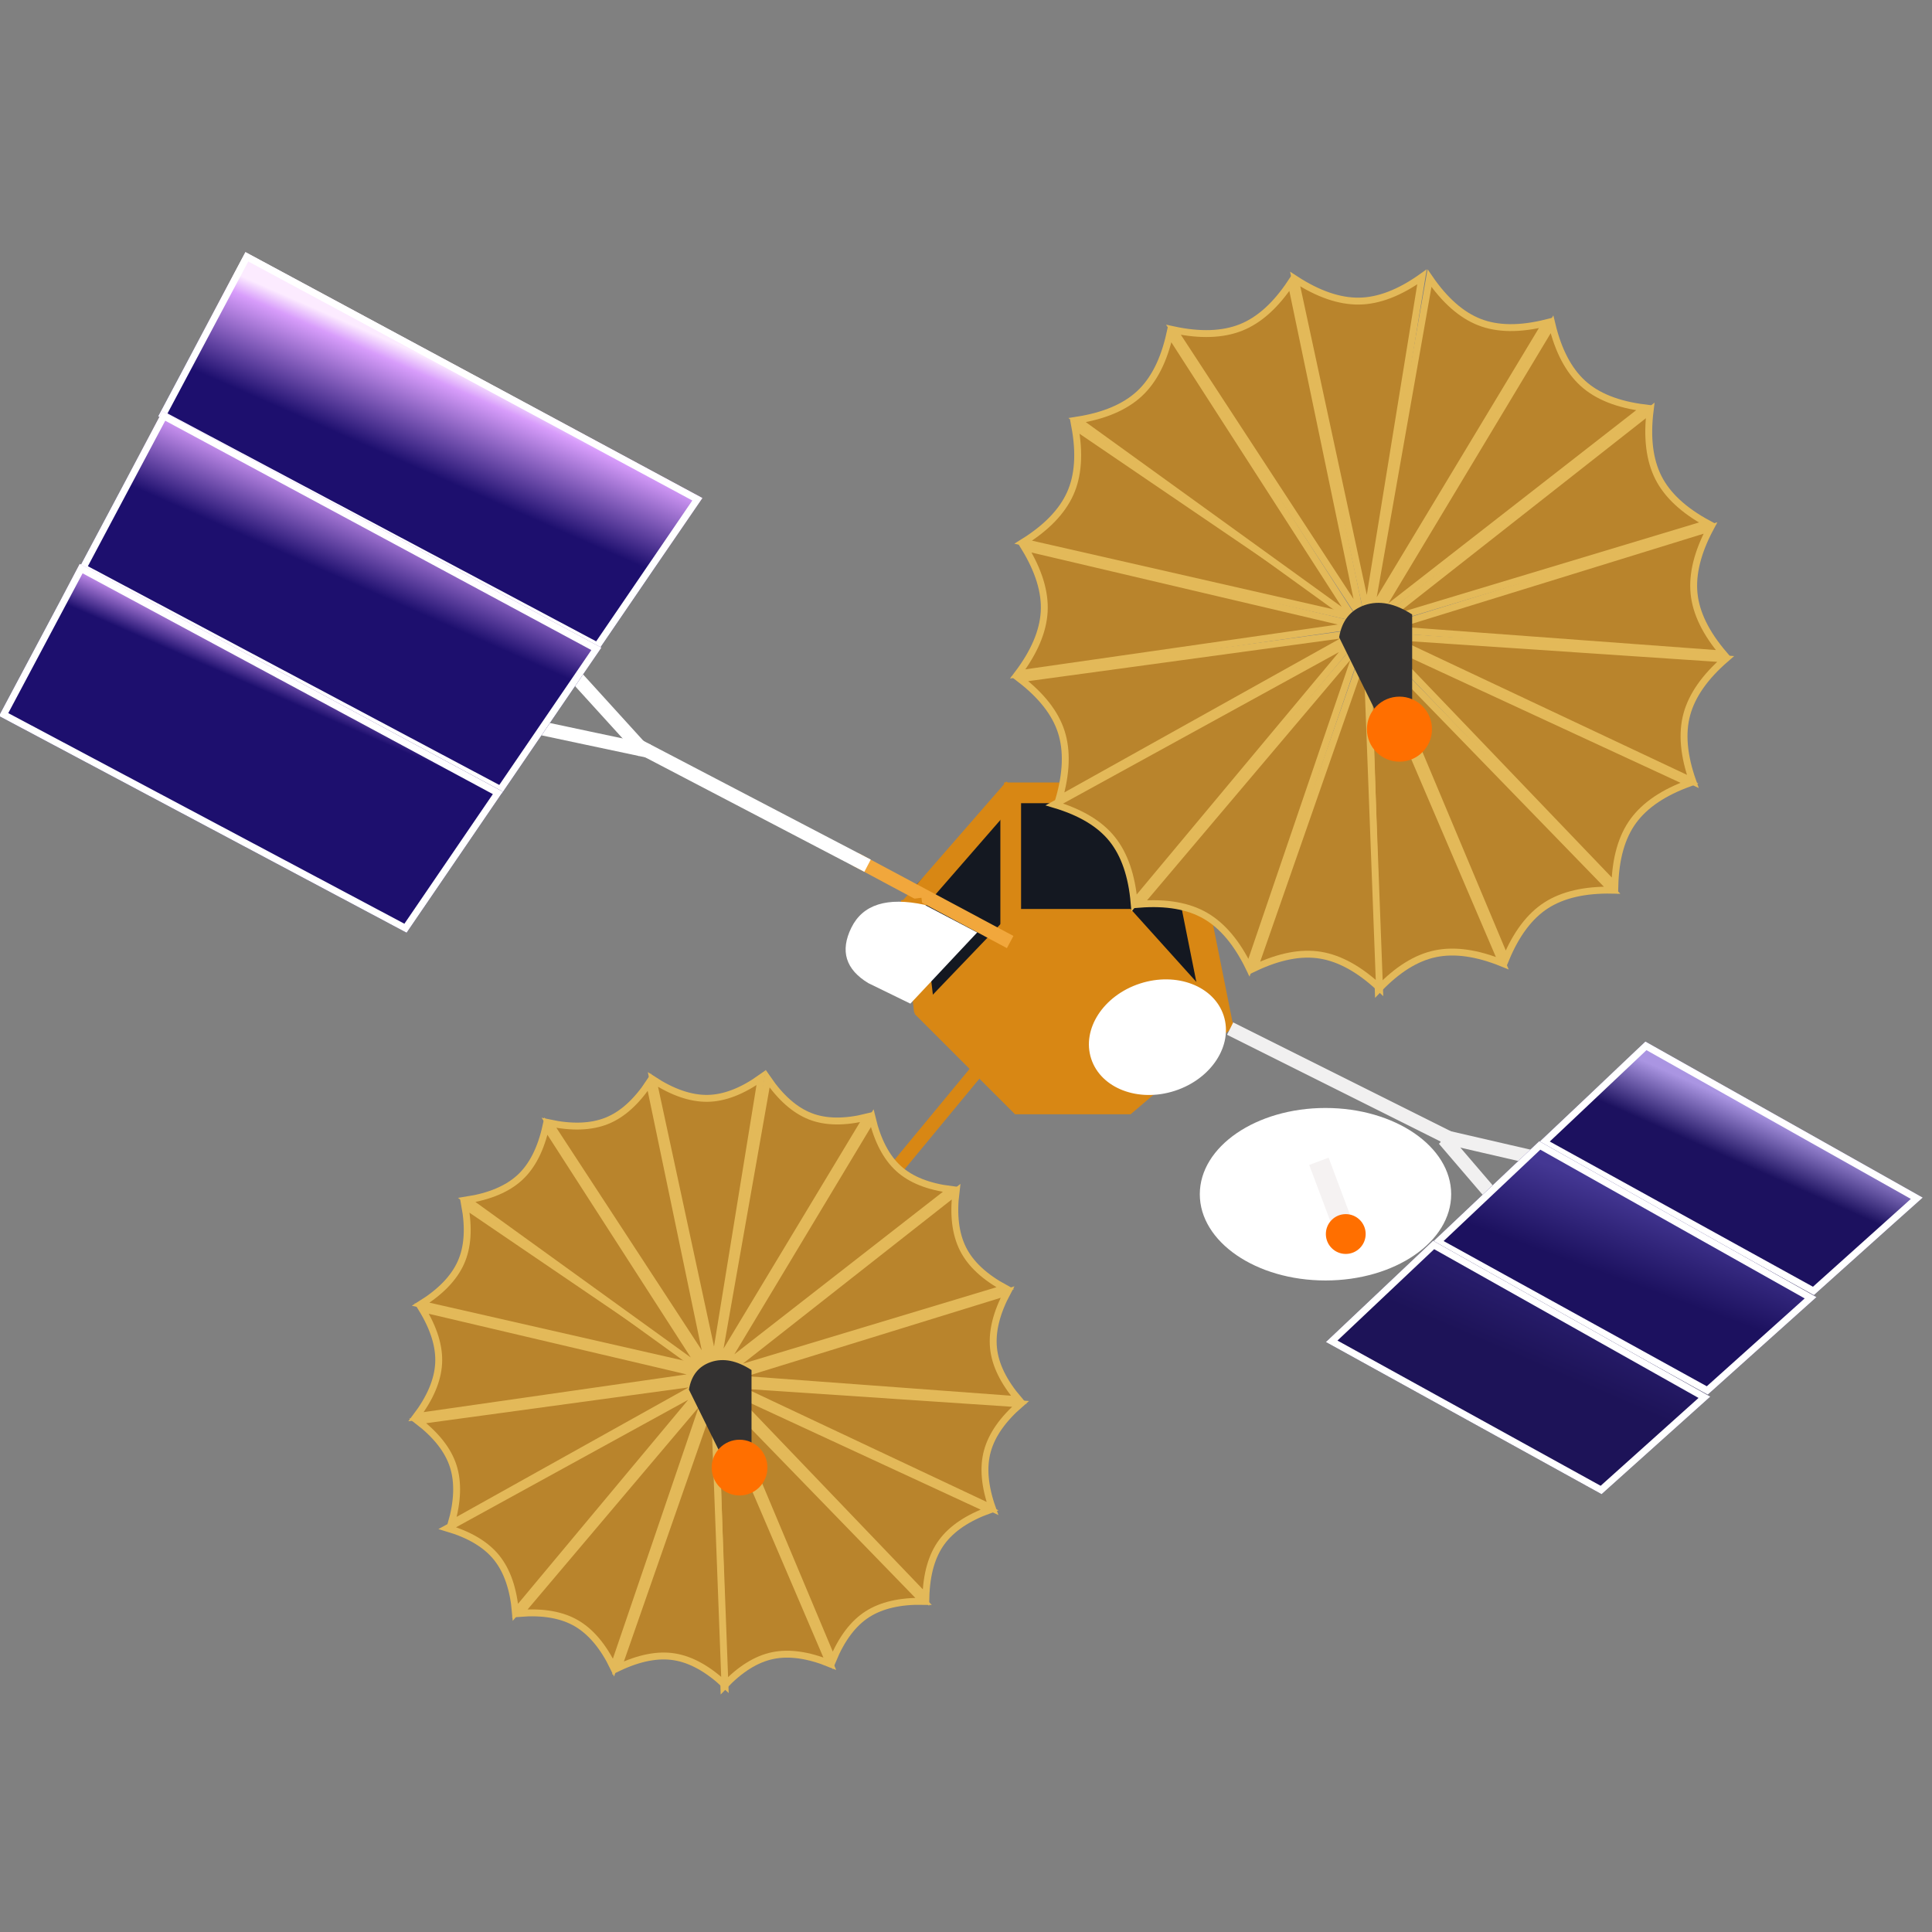 <?xml version="1.0" encoding="UTF-8" standalone="no"?>
<svg width="280px" height="280px" viewBox="0 0 280 280" version="1.1" xmlns="http://www.w3.org/2000/svg" xmlns:xlink="http://www.w3.org/1999/xlink">
    <rect x="0" y="0" width="280" height="280" fill="#808080" stroke="none"/>
    <!-- Generator: Sketch 45.1 (43504) - http://www.bohemiancoding.com/sketch -->
    <title>Group 12</title>
    <desc>Created with Sketch.</desc>
    <defs>
        <linearGradient x1="4.772%" y1="11.551%" x2="16.186%" y2="66.052%" id="linearGradient-1">
            <stop stop-color="#FCEBFF" offset="0%"></stop>
            <stop stop-color="#D89DFB" offset="16.551%"></stop>
            <stop stop-color="#1D0F6E" offset="100%"></stop>
        </linearGradient>
        <polygon id="path-2" points="25.001 27.613 100.198 27.995 97.26 54.557 25.001 54.557"></polygon>
        <linearGradient x1="2.526%" y1="0%" x2="11.286%" y2="43.031%" id="linearGradient-3">
            <stop stop-color="#D89DFB" offset="0%"></stop>
            <stop stop-color="#1D0F6E" offset="100%"></stop>
        </linearGradient>
        <polygon id="path-4" points="13.387 50.059 85.633 50.426 82.81 75.946 13.387 75.946"></polygon>
        <linearGradient x1="2.526%" y1="0%" x2="7.48%" y2="23.105%" id="linearGradient-5">
            <stop stop-color="#D89DFB" offset="0%"></stop>
            <stop stop-color="#1D0F6E" offset="100%"></stop>
        </linearGradient>
        <polygon id="path-6" points="1.782 71.617 71.419 71.97 68.698 96.569 1.782 96.569"></polygon>
        <linearGradient x1="16.318%" y1="16.706%" x2="26.303%" y2="50%" id="linearGradient-7">
            <stop stop-color="#AA95E2" offset="0%"></stop>
            <stop stop-color="#1C115F" offset="100%"></stop>
        </linearGradient>
        <polygon id="path-8" points="38.469 13.815 84.546 12.5 78.322 32.732 32.71 34.412 34.959 26.368"></polygon>
        <linearGradient x1="16.318%" y1="16.706%" x2="37.505%" y2="62.79%" id="linearGradient-9">
            <stop stop-color="#443793" offset="0%"></stop>
            <stop stop-color="#1C115F" offset="100%"></stop>
        </linearGradient>
        <polygon id="path-10" points="23.084 28.239 69.161 26.923 62.938 47.155 17.325 48.835 19.574 40.791"></polygon>
        <linearGradient x1="16.318%" y1="16.706%" x2="27.013%" y2="50%" id="linearGradient-11">
            <stop stop-color="#271C6A" offset="0%"></stop>
            <stop stop-color="#1D1358" offset="100%"></stop>
        </linearGradient>
        <polygon id="path-12" points="7.7 42.662 53.776 41.346 47.553 61.578 1.941 63.258 4.19 55.215"></polygon>
    </defs>
    <g id="Page-1" stroke="none" stroke-width="1" fill="none" fill-rule="evenodd">
        <g id="Group-12" transform="translate(-54, 0)">
            <g id="Group-2">
                <polygon id="Path-4" fill="#141821" points="187.611 147.105 185.577 129.461 200.346 114.423 224.635 115.46 232.243 148.866"></polygon>
                <path d="M230.288,146.635 L226.442,127.404" id="Line-8" stroke="#D88714" stroke-width="4" stroke-linecap="square"></path>
                <polygon id="Path-3" fill="#D88714" points="186.538 146.93 201.106 131.731 217.851 131.731 233.027 148.573 217.851 161.492 201.106 161.492"></polygon>
                <path d="M200.481,116.827 L200.481,134.135" id="Line-7" stroke="#D88714" stroke-width="3" stroke-linecap="square"></path>
                <path d="M187.019,130.288 L200,115.385" id="Line-6" stroke="#D88714" stroke-width="3" stroke-linecap="square"></path>
                <ellipse id="Oval" fill="#FFFFFF" transform="translate(221.743, 150.316) rotate(-18) translate(-221.743, -150.316) " cx="221.743" cy="150.316" rx="10.096" ry="8.173"></ellipse>
            </g>
            <g id="Group" transform="translate(130.769, 97.115)" stroke-width="2" stroke-linecap="square">
                <path d="M48.077,27.885 L68.75,38.942" id="Line-4" stroke="#F1A73C"></path>
                <path d="M15.865,11.058 L48.077,27.885" id="Line-3" stroke="#FFFFFF"></path>
                <path d="M0.481,8.173 L16.346,11.538" id="Line-2" stroke="#FFFFFF"></path>
                <path d="M6.25,0.481 L15.865,11.058" id="Line" stroke="#FFFFFF"></path>
            </g>
            <g id="Group-3" transform="translate(190.385, 25)"></g>
            <g id="Group-11" transform="translate(53.846, 25)">
                <g id="Rectangle" transform="translate(62.599, 41.085) rotate(28) translate(-62.599, -41.085) ">
                    <use fill="url(#linearGradient-1)" fill-rule="evenodd" xlink:href="#path-2"></use>
                    <path stroke="#FFFFFF" stroke-width="1" d="M25.501,28.116 L25.501,54.057 L96.812,54.057 L99.64,28.492 L25.501,28.116 Z"></path>
                </g>
                <g id="Rectangle" transform="translate(49.51, 63.002) rotate(28) translate(-49.51, -63.002) ">
                    <use fill="url(#linearGradient-3)" fill-rule="evenodd" xlink:href="#path-4"></use>
                    <path stroke="#FFFFFF" stroke-width="1" d="M13.887,50.562 L13.887,75.446 L82.362,75.446 L85.075,50.923 L13.887,50.562 Z"></path>
                </g>
                <g id="Rectangle" transform="translate(36.6, 84.093) rotate(28) translate(-36.6, -84.093) ">
                    <use fill="url(#linearGradient-5)" fill-rule="evenodd" xlink:href="#path-6"></use>
                    <path stroke="#FFFFFF" stroke-width="1" d="M2.282,72.119 L2.282,96.069 L68.25,96.069 L70.861,72.467 L2.282,72.119 Z"></path>
                </g>
                <path d="" id="Path-2" stroke="#979797"></path>
                <path d="M134.135,121.635 L132.212,105.288 L134.135,121.635 Z M145.673,89.904 L170.673,89.904 L145.673,89.904 Z" id="Line-5" stroke="#D88714" stroke-width="3" stroke-linecap="square"></path>
                <path d="M140.865,131.25 L122.596,153.365" id="Line-12" stroke="#D88714" stroke-width="2" stroke-linecap="square"></path>
                <g id="Group-9" transform="translate(189.899, 15.317)" stroke="#E3B959" fill="#B9842C">
                    <path d="M8.115,1.626 L17.563,50.265 L26.201,1.626 C22.978,3.875 19.963,4.992 17.158,4.974 C14.353,4.957 11.339,3.841 8.115,1.626 Z" id="Path-5" transform="translate(17.158, 25.945) rotate(21) translate(-17.158, -25.945) "></path>
                    <path d="M16.582,6.503 L26.03,55.142 L34.669,6.503 C31.445,8.752 28.43,9.869 25.625,9.851 C22.82,9.834 19.806,8.718 16.582,6.503 Z" id="Path-5" transform="translate(25.625, 30.822) rotate(42) translate(-25.625, -30.822) "></path>
                </g>
                <g id="Group-9" transform="translate(226.424, 69.575) rotate(63) translate(-226.424, -69.575) translate(200.944, 41.21)" stroke="#E3B959" fill="#B9842C">
                    <path d="M0.068,0.962 L9.666,49.601 L18.441,0.962 C15.166,3.211 12.104,4.328 9.255,4.31 C6.405,4.293 3.343,3.177 0.068,0.962 Z" id="Path-5"></path>
                    <path d="M9.881,2.587 L19.479,51.226 L28.255,2.587 C24.98,4.837 21.918,5.953 19.068,5.936 C16.219,5.919 13.156,4.802 9.881,2.587 Z" id="Path-5" transform="translate(19.068, 26.907) rotate(21) translate(-19.068, -26.907) "></path>
                    <path d="M18.483,7.464 L28.081,56.103 L36.857,7.464 C33.582,9.714 30.52,10.83 27.67,10.813 C24.82,10.796 21.758,9.679 18.483,7.464 Z" id="Path-5" transform="translate(27.67, 31.784) rotate(42) translate(-27.67, -31.784) "></path>
                </g>
                <g id="Group-9" transform="translate(207.882, 92.947) rotate(126) translate(-207.882, -92.947) translate(182.401, 64.582)" stroke="#E3B959" fill="#B9842C">
                    <path d="M0.068,0.962 L9.666,49.601 L18.441,0.962 C15.166,3.211 12.104,4.328 9.255,4.31 C6.405,4.293 3.343,3.177 0.068,0.962 Z" id="Path-5"></path>
                    <path d="M9.881,2.587 L19.479,51.226 L28.255,2.587 C24.98,4.837 21.918,5.953 19.068,5.936 C16.219,5.919 13.156,4.802 9.881,2.587 Z" id="Path-5" transform="translate(19.068, 26.907) rotate(21) translate(-19.068, -26.907) "></path>
                    <path d="M18.483,7.464 L28.081,56.103 L36.857,7.464 C33.582,9.714 30.52,10.83 27.67,10.813 C24.82,10.796 21.758,9.679 18.483,7.464 Z" id="Path-5" transform="translate(27.67, 31.784) rotate(42) translate(-27.67, -31.784) "></path>
                </g>
                <g id="Group-9" transform="translate(179.268, 87.138) rotate(189) translate(-179.268, -87.138) translate(153.787, 58.773)" stroke="#E3B959" fill="#B9842C">
                    <path d="M0.068,0.962 L9.666,49.601 L18.441,0.962 C15.166,3.211 12.104,4.328 9.255,4.31 C6.405,4.293 3.343,3.177 0.068,0.962 Z" id="Path-5"></path>
                    <path d="M9.881,2.587 L19.479,51.226 L28.255,2.587 C24.98,4.837 21.918,5.953 19.068,5.936 C16.219,5.919 13.156,4.802 9.881,2.587 Z" id="Path-5" transform="translate(19.068, 26.907) rotate(21) translate(-19.068, -26.907) "></path>
                    <path d="M18.483,7.464 L28.081,56.103 L36.857,7.464 C33.582,9.714 30.52,10.83 27.67,10.813 C24.82,10.796 21.758,9.679 18.483,7.464 Z" id="Path-5" transform="translate(27.67, 31.784) rotate(42) translate(-27.67, -31.784) "></path>
                </g>
                <g id="Group-9" transform="translate(171.832, 58.217) rotate(252) translate(-171.832, -58.217) translate(146.351, 29.852)" stroke="#E3B959" fill="#B9842C">
                    <path d="M0.068,0.962 L9.666,49.601 L18.441,0.962 C15.166,3.211 12.104,4.328 9.255,4.31 C6.405,4.293 3.343,3.177 0.068,0.962 Z" id="Path-5"></path>
                    <path d="M9.881,2.587 L19.479,51.226 L28.255,2.587 C24.98,4.837 21.918,5.953 19.068,5.936 C16.219,5.919 13.156,4.802 9.881,2.587 Z" id="Path-5" transform="translate(19.068, 26.907) rotate(21) translate(-19.068, -26.907) "></path>
                    <path d="M18.483,7.464 L28.081,56.103 L36.857,7.464 C33.582,9.714 30.52,10.83 27.67,10.813 C24.82,10.796 21.758,9.679 18.483,7.464 Z" id="Path-5" transform="translate(27.67, 31.784) rotate(42) translate(-27.67, -31.784) "></path>
                </g>
                <g id="Group-9" transform="translate(193.648, 38.713) rotate(317) translate(-193.648, -38.713) translate(168.167, 10.347)" stroke="#E3B959" fill="#B9842C">
                    <path d="M0.068,0.806 L9.666,49.445 L18.441,0.806 C15.166,3.056 12.104,4.172 9.255,4.155 C6.405,4.138 3.343,3.022 0.068,0.806 Z" id="Path-5"></path>
                    <path d="M9.881,2.432 L19.479,51.071 L28.255,2.432 C24.98,4.681 21.918,5.798 19.068,5.781 C16.219,5.763 13.156,4.647 9.881,2.432 Z" id="Path-5" transform="translate(19.068, 26.751) rotate(21) translate(-19.068, -26.751) "></path>
                    <path d="M18.483,7.309 L28.081,55.948 L36.857,7.309 C33.582,9.558 30.52,10.675 27.67,10.658 C24.82,10.64 21.758,9.524 18.483,7.309 Z" id="Path-5" transform="translate(27.67, 31.628) rotate(42) translate(-27.67, -31.628) "></path>
                </g>
                <g id="Group-3" transform="translate(50.962, 118.269)" stroke="#E3B959" fill="#B9842C">
                    <g id="Group-9" transform="translate(45.561, 13.078)">
                        <path d="M6.929,1.388 L14.995,42.918 L22.372,1.388 C19.619,3.309 17.045,4.262 14.65,4.247 C12.255,4.233 9.681,3.28 6.929,1.388 Z" id="Path-5" transform="translate(14.65, 22.153) rotate(21) translate(-14.65, -22.153) "></path>
                        <path d="M14.158,5.552 L22.225,47.082 L29.601,5.552 C26.849,7.473 24.275,8.426 21.88,8.411 C19.485,8.397 16.911,7.444 14.158,5.552 Z" id="Path-5" transform="translate(21.88, 26.317) rotate(42) translate(-21.88, -26.317) "></path>
                    </g>
                    <g id="Group-9" transform="translate(77.071, 59.643) rotate(63) translate(-77.071, -59.643) translate(54.956, 35.605)">
                        <path d="M0.058,0.821 L8.253,42.351 L15.746,0.821 C12.95,2.742 10.335,3.695 7.902,3.68 C5.469,3.666 2.854,2.713 0.058,0.821 Z" id="Path-5"></path>
                        <path d="M8.437,2.209 L16.632,43.739 L24.125,2.209 C21.329,4.13 18.714,5.083 16.281,5.068 C13.848,5.054 11.233,4.101 8.437,2.209 Z" id="Path-5" transform="translate(16.281, 22.974) rotate(21) translate(-16.281, -22.974) "></path>
                        <path d="M15.781,6.373 L23.976,47.903 L31.47,6.373 C28.673,8.294 26.059,9.247 23.626,9.232 C21.192,9.218 18.578,8.265 15.781,6.373 Z" id="Path-5" transform="translate(23.626, 27.138) rotate(42) translate(-23.626, -27.138) "></path>
                    </g>
                    <g id="Group-9" transform="translate(60.85, 79.758) rotate(126) translate(-60.85, -79.758) translate(38.735, 55.719)">
                        <path d="M0.058,0.821 L8.253,42.351 L15.746,0.821 C12.95,2.742 10.335,3.695 7.902,3.68 C5.469,3.666 2.854,2.713 0.058,0.821 Z" id="Path-5"></path>
                        <path d="M8.437,2.209 L16.632,43.739 L24.125,2.209 C21.329,4.13 18.714,5.083 16.281,5.068 C13.848,5.054 11.233,4.101 8.437,2.209 Z" id="Path-5" transform="translate(16.281, 22.974) rotate(21) translate(-16.281, -22.974) "></path>
                        <path d="M15.781,6.373 L23.976,47.903 L31.47,6.373 C28.673,8.294 26.059,9.247 23.626,9.232 C21.192,9.218 18.578,8.265 15.781,6.373 Z" id="Path-5" transform="translate(23.626, 27.138) rotate(42) translate(-23.626, -27.138) "></path>
                    </g>
                    <g id="Group-9" transform="translate(36.101, 74.524) rotate(189) translate(-36.101, -74.524) translate(13.985, 50.485)">
                        <path d="M0.058,0.821 L8.253,42.351 L15.746,0.821 C12.95,2.742 10.335,3.695 7.902,3.68 C5.469,3.666 2.854,2.713 0.058,0.821 Z" id="Path-5"></path>
                        <path d="M8.437,2.209 L16.632,43.739 L24.125,2.209 C21.329,4.13 18.714,5.083 16.281,5.068 C13.848,5.054 11.233,4.101 8.437,2.209 Z" id="Path-5" transform="translate(16.281, 22.974) rotate(21) translate(-16.281, -22.974) "></path>
                        <path d="M15.781,6.373 L23.976,47.903 L31.47,6.373 C28.673,8.294 26.059,9.247 23.626,9.232 C21.192,9.218 18.578,8.265 15.781,6.373 Z" id="Path-5" transform="translate(23.626, 27.138) rotate(42) translate(-23.626, -27.138) "></path>
                    </g>
                    <g id="Group-9" transform="translate(29.852, 49.422) rotate(252) translate(-29.852, -49.422) translate(7.736, 25.383)">
                        <path d="M0.058,0.821 L8.253,42.351 L15.746,0.821 C12.95,2.742 10.335,3.695 7.902,3.68 C5.469,3.666 2.854,2.713 0.058,0.821 Z" id="Path-5"></path>
                        <path d="M8.437,2.209 L16.632,43.739 L24.125,2.209 C21.329,4.13 18.714,5.083 16.281,5.068 C13.848,5.054 11.233,4.101 8.437,2.209 Z" id="Path-5" transform="translate(16.281, 22.974) rotate(21) translate(-16.281, -22.974) "></path>
                        <path d="M15.781,6.373 L23.976,47.903 L31.47,6.373 C28.673,8.294 26.059,9.247 23.626,9.232 C21.192,9.218 18.578,8.265 15.781,6.373 Z" id="Path-5" transform="translate(23.626, 27.138) rotate(42) translate(-23.626, -27.138) "></path>
                    </g>
                    <g id="Group-9" transform="translate(48.901, 32.677) rotate(317) translate(-48.901, -32.677) translate(26.786, 8.638)">
                        <path d="M0.058,0.688 L8.253,42.218 L15.746,0.688 C12.95,2.609 10.335,3.562 7.902,3.548 C5.469,3.533 2.854,2.58 0.058,0.688 Z" id="Path-5"></path>
                        <path d="M8.437,2.076 L16.632,43.606 L24.125,2.076 C21.329,3.997 18.714,4.95 16.281,4.936 C13.848,4.921 11.233,3.968 8.437,2.076 Z" id="Path-5" transform="translate(16.281, 22.841) rotate(21) translate(-16.281, -22.841) "></path>
                        <path d="M15.781,6.24 L23.976,47.77 L31.47,6.24 C28.673,8.161 26.059,9.114 23.626,9.1 C21.192,9.085 18.578,8.132 15.781,6.24 Z" id="Path-5" transform="translate(23.626, 27.005) rotate(42) translate(-23.626, -27.005) "></path>
                    </g>
                </g>
                <g id="Group-4" transform="translate(178.846, 124.038)"></g>
                <g id="Group-10" transform="translate(100, 61.538)">
                    <ellipse id="Oval-2" fill="#FFFFFF" cx="92.254" cy="86.538" rx="18.215" ry="12.5"></ellipse>
                    <path d="M79.327,62.981 L110.096,78.365" id="Line-9" stroke="#F1F0F0" stroke-width="2" stroke-linecap="square"></path>
                    <path d="M110.096,79.327 L115.865,86.058" id="Line-10" stroke="#F1F0F0" stroke-width="2" stroke-linecap="square"></path>
                    <path d="M110.096,78.365 L122.596,81.25" id="Line-11" stroke="#F1F0F0" stroke-width="2" stroke-linecap="square"></path>
                    <g id="Group-5" transform="translate(92.308, 59.615)">
                        <g id="Rectangle-3" transform="translate(58.628, 23.456) rotate(31) translate(-58.628, -23.456) ">
                            <use fill="url(#linearGradient-7)" fill-rule="evenodd" xlink:href="#path-8"></use>
                            <path stroke="#FFFFFF" stroke-width="1" d="M38.851,14.305 L33.376,33.887 L77.949,32.246 L83.863,13.02 L38.851,14.305 Z"></path>
                        </g>
                        <g id="Rectangle-3" transform="translate(43.243, 37.879) rotate(31) translate(-43.243, -37.879) ">
                            <use fill="url(#linearGradient-9)" fill-rule="evenodd" xlink:href="#path-10"></use>
                            <path stroke="#FFFFFF" stroke-width="1" d="M23.467,28.728 L17.991,48.31 L62.564,46.669 L68.478,27.443 L23.467,28.728 Z"></path>
                        </g>
                        <g id="Rectangle-3" transform="translate(27.859, 52.302) rotate(31) translate(-27.859, -52.302) ">
                            <use fill="url(#linearGradient-11)" fill-rule="evenodd" xlink:href="#path-12"></use>
                            <path stroke="#FFFFFF" stroke-width="1" d="M8.082,43.151 L2.607,62.733 L47.18,61.092 L53.093,41.866 L8.082,43.151 Z"></path>
                        </g>
                    </g>
                    <g id="Group-8">
                        <path d="M31.702,58.895 L41.913,49.097 L34.499,44.694 C29.162,43.254 25.576,44.172 23.742,47.445 C21.907,50.718 22.583,53.439 25.768,55.605 L31.702,58.895 Z" id="Path-6" fill="#FFFFFF" transform="translate(32.325, 51.465) rotate(-3) translate(-32.325, -51.465) "></path>
                        <path d="M94.231,5.826 C94.628,3.419 95.87,1.861 97.957,1.154 C100.043,0.447 102.328,0.901 104.813,2.514 L104.813,15.396 L99.522,16.553 L94.231,5.826 Z" id="Path-7" fill="#333131"></path>
                        <circle id="Oval-3" fill="#FF6F00" cx="102.972" cy="19.137" r="4.714"></circle>
                        <g id="Group-7" transform="translate(0, 82.692)">
                            <g id="Group-6" transform="translate(0, 27.885)">
                                <path d="M0,4.282 C0.341,2.218 1.405,0.883 3.194,0.277 C4.982,-0.329 6.941,0.06 9.07,1.443 L9.07,12.485 L4.535,13.476 L0,4.282 Z" id="Path-7" fill="#333131"></path>
                                <circle id="Oval-3" fill="#FF6F00" cx="7.337" cy="15.579" r="4.041"></circle>
                            </g>
                            <path d="M91.827,0.481 L94.712,8.173" id="Line-13" stroke="#F5F2F2" stroke-width="3" stroke-linecap="square"></path>
                            <circle id="Oval-4" fill="#FF6F00" cx="95.192" cy="9.615" r="2.885"></circle>
                        </g>
                    </g>
                </g>
            </g>
        </g>
    </g>
</svg>